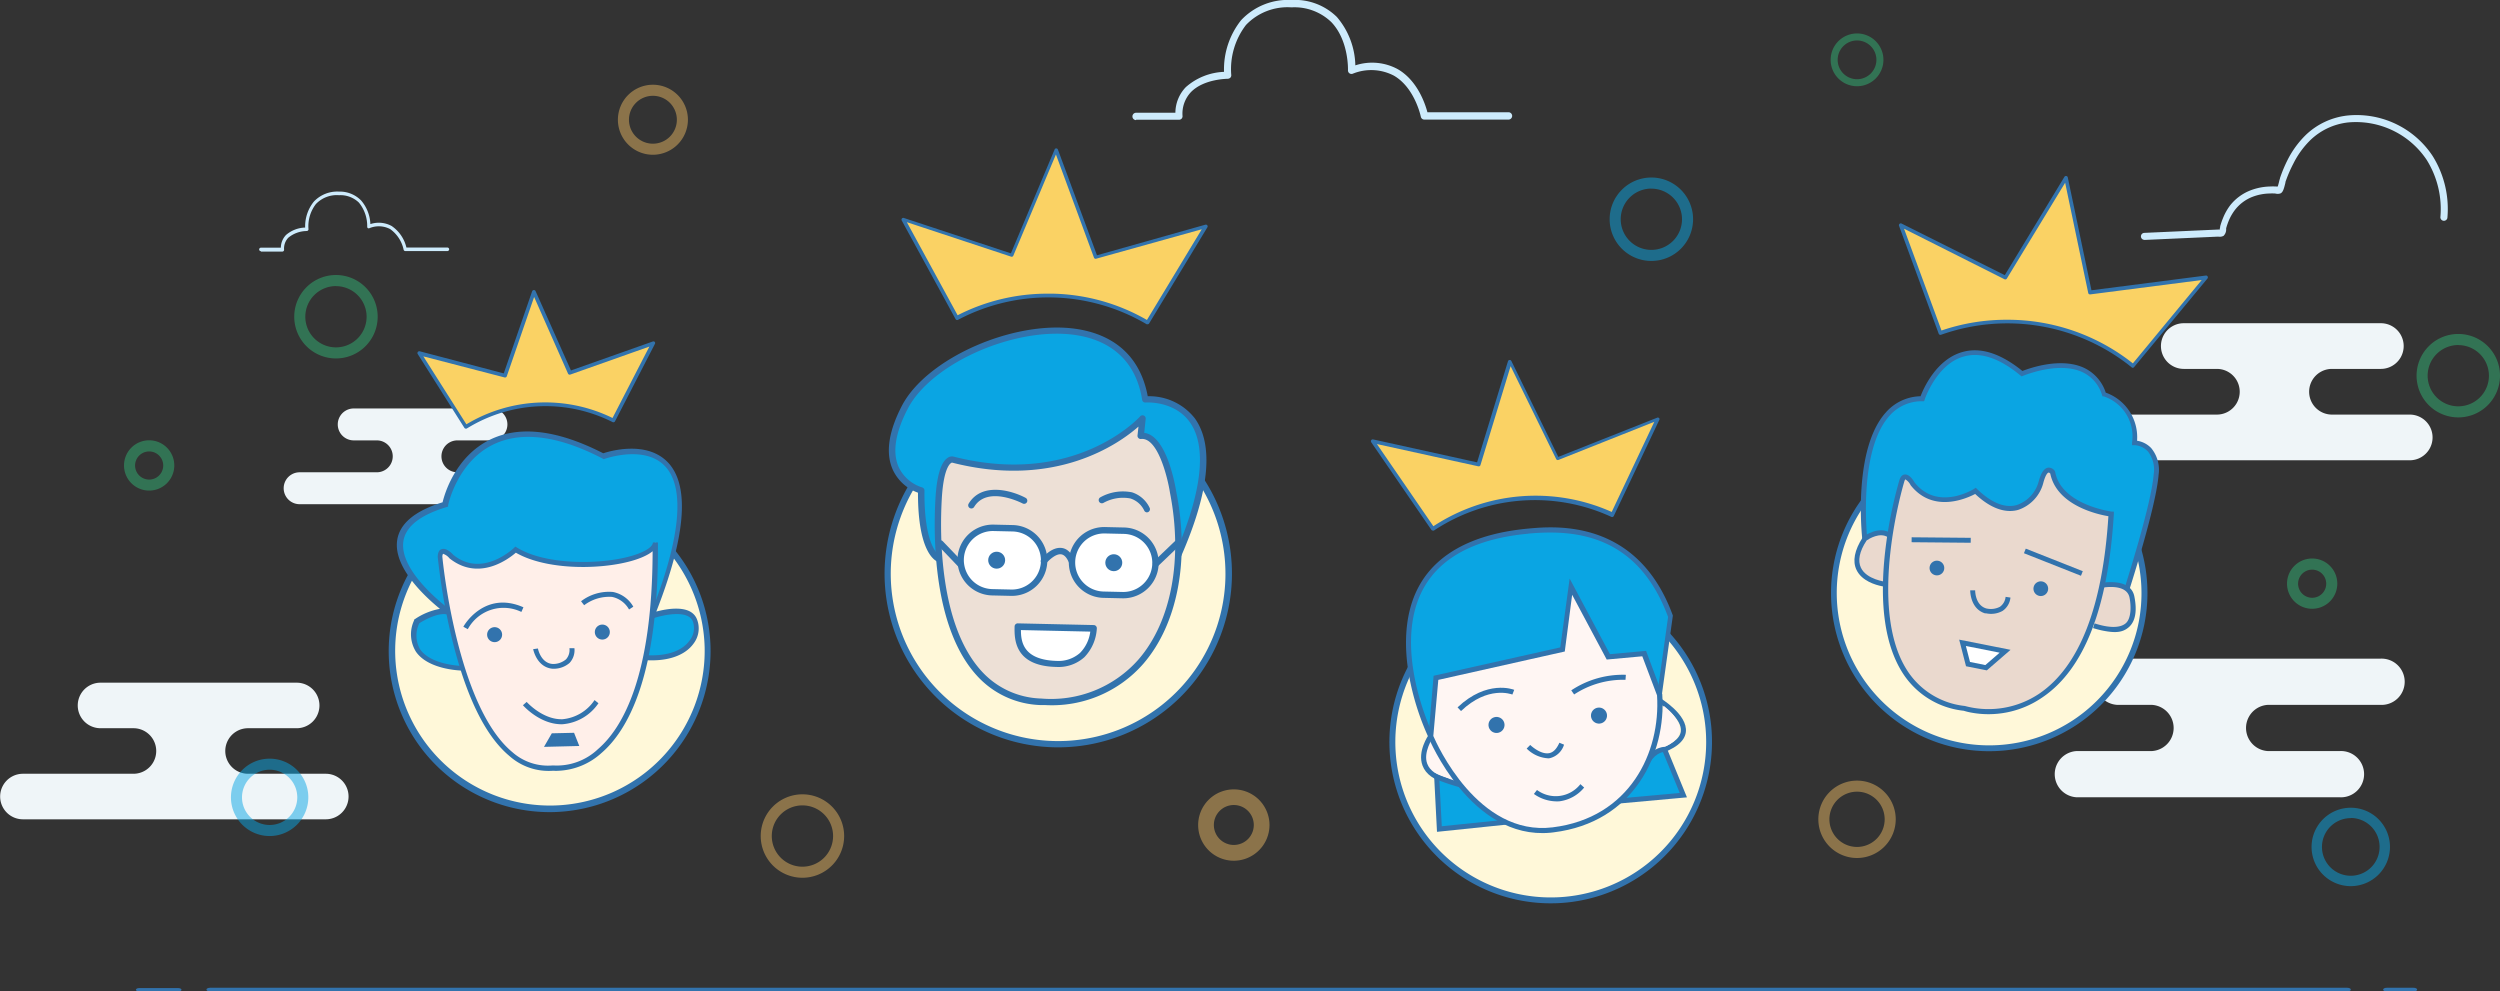 <svg xmlns="http://www.w3.org/2000/svg" viewBox="0 0 339.25 134.54"><rect x="0" y="0" width="339.25" height="134.54" fill="#333333" stroke="none"/><defs><style>.cls-1{fill:#eff5f8;}.cls-2{fill:#cdebfc;}.cls-3{fill:#3273ad;}.cls-4{fill:#fff8d9;}.cls-5{fill:#0aa5e3;}.cls-6{fill:#ffefe9;}.cls-7{fill:#fad264;}.cls-8{fill:#ede0d6;}.cls-9{fill:#fff;}.cls-10{fill:#fff6f3;}.cls-11{fill:#ead9ce;}.cls-12{opacity:0.5;}.cls-13{fill:#32b475;}.cls-14{fill:#e3b462;}</style></defs><title>alumni_2</title><g id="Layer_2" data-name="Layer 2"><g id="Layer_1-2" data-name="Layer 1"><path class="cls-1" d="M323,89.38h-35.7a3.14,3.14,0,0,0,0,6.27H292a3.14,3.14,0,0,1,0,6.27H281.79a3.14,3.14,0,0,0,0,6.27h35.7a3.14,3.14,0,1,0,0-6.27h-9.74a3.14,3.14,0,0,1,0-6.27H323a3.14,3.14,0,1,0,0-6.27Z"/><path class="cls-1" d="M3.09,111.18H44.21a3.09,3.09,0,1,0,0-6.18H33.66a3.09,3.09,0,0,1,0-6.18h6.6a3.09,3.09,0,0,0,0-6.18H13.64a3.09,3.09,0,1,0,0,6.18h4.47a3.09,3.09,0,0,1,0,6.18h-15a3.09,3.09,0,1,0,0,6.18Z"/><path class="cls-1" d="M285.75,62.46H327a3.1,3.1,0,1,0,0-6.2H316.45a3.1,3.1,0,1,1,0-6.2h6.63a3.1,3.1,0,1,0,0-6.2H296.34a3.1,3.1,0,1,0,0,6.2h4.49a3.1,3.1,0,1,1,0,6.2H285.75a3.1,3.1,0,1,0,0,6.2Z"/><path class="cls-1" d="M40.66,68.42H69.45a2.16,2.16,0,0,0,0-4.33H62.07a2.16,2.16,0,0,1,0-4.33h4.62a2.16,2.16,0,0,0,0-4.33H48a2.16,2.16,0,0,0,0,4.33h3.13a2.16,2.16,0,0,1,0,4.33H40.66a2.16,2.16,0,1,0,0,4.33Z"/><path class="cls-2" d="M291,32.56h0l10-.45a1.16,1.16,0,0,0,.73-.1,1.2,1.2,0,0,0,.36-.87c0-.07,0-.13,0-.16a8.69,8.69,0,0,1,.34-1,6.56,6.56,0,0,1,.89-1.54,5.56,5.56,0,0,1,2.34-1.73,6.88,6.88,0,0,1,2.26-.45,7.46,7.46,0,0,1,.83,0,1.25,1.25,0,0,0,.67,0c.35-.13.48-.52.71-1.46,0-.15.07-.27.09-.34a17.94,17.94,0,0,1,1-2.28,11.87,11.87,0,0,1,2.28-3.15,8.76,8.76,0,0,1,5.19-2.42,11.55,11.55,0,0,1,10.6,5.07,12.59,12.59,0,0,1,1.87,7.8.48.48,0,0,0,.95.1,13.57,13.57,0,0,0-2-8.41,12.37,12.37,0,0,0-11.5-5.5,9.7,9.7,0,0,0-5.75,2.68,12.8,12.8,0,0,0-2.46,3.4,18.81,18.81,0,0,0-1,2.4c0,.08-.07.23-.11.42s-.13.52-.2.74l-.19,0a9,9,0,0,0-.93,0,7.85,7.85,0,0,0-2.57.52,6.52,6.52,0,0,0-2.74,2,7.48,7.48,0,0,0-1,1.77,9.69,9.69,0,0,0-.38,1.11c0,.06,0,.16-.05.27l0,.17H301l-10,.45a.47.47,0,0,0,0,.95Z"/><path class="cls-2" d="M154.16,16.25H160a.47.47,0,0,0,.47-.49,4.27,4.27,0,0,1,1.14-3.26c1.77-1.82,5-1.8,5-1.81a.53.53,0,0,0,.36-.16.48.48,0,0,0,.11-.38,9.84,9.84,0,0,1,2-6.76A7.79,7.79,0,0,1,175.26,1,7.2,7.2,0,0,1,180.66,3c2.4,2.51,2.26,6.5,2.26,6.54a.48.48,0,0,0,.19.4.48.48,0,0,0,.44.07,6.65,6.65,0,0,1,5.61.26c2.84,1.65,3.64,5.54,3.65,5.58a.48.48,0,0,0,.47.38h11.42a.48.48,0,0,0,0-1h-11c-.29-1.1-1.32-4.27-4-5.83a7.29,7.29,0,0,0-5.78-.53,10.44,10.44,0,0,0-2.51-6.57A8.1,8.1,0,0,0,175.27,0a8.72,8.72,0,0,0-6.86,2.75,10.73,10.73,0,0,0-2.31,7,8.31,8.31,0,0,0-5.19,2.08,5.06,5.06,0,0,0-1.41,3.47h-5.33a.48.48,0,1,0,0,1Z"/><path class="cls-2" d="M35.41,34.14h2.9a.24.24,0,0,0,.24-.25,2.14,2.14,0,0,1,.57-1.63,4,4,0,0,1,2.5-.91.26.26,0,0,0,.18-.08.24.24,0,0,0,.06-.19,4.92,4.92,0,0,1,1-3.38A3.89,3.89,0,0,1,46,26.49a3.6,3.6,0,0,1,2.7,1,5,5,0,0,1,1.13,3.27.24.24,0,0,0,.09.2.24.24,0,0,0,.22,0,3.32,3.32,0,0,1,2.81.13,4.61,4.61,0,0,1,1.82,2.79.24.24,0,0,0,.23.19h5.71a.24.24,0,1,0,0-.48H55.15a4.88,4.88,0,0,0-2-2.92,3.64,3.64,0,0,0-2.89-.26A5.22,5.22,0,0,0,49,27.2,4.05,4.05,0,0,0,46,26a4.36,4.36,0,0,0-3.43,1.38,5.36,5.36,0,0,0-1.16,3.5,4.15,4.15,0,0,0-2.59,1,2.53,2.53,0,0,0-.71,1.73H35.41a.24.24,0,0,0,0,.48Z"/><path class="cls-3" d="M24.17,134.54H18.91c-.26,0-.47-.1-.47-.23s.21-.23.47-.23h5.25c.26,0,.47.1.47.23S24.43,134.54,24.17,134.54Z"/><path class="cls-3" d="M318.51,134.54h-290c-.28,0-.5-.11-.5-.25s.22-.25.5-.25h290c.28,0,.5.11.5.25S318.78,134.54,318.51,134.54Z"/><path class="cls-3" d="M327.51,134.54h-3.62c-.28,0-.5-.11-.5-.25s.22-.25.5-.25h3.62c.28,0,.5.11.5.25S327.78,134.54,327.51,134.54Z"/><circle class="cls-4" cx="74.58" cy="88.36" r="21.44" transform="translate(-2.15 1.86) rotate(-1.41)"/><path class="cls-3" d="M75.12,110.2a21.84,21.84,0,1,1,21.3-22.37A21.87,21.87,0,0,1,75.12,110.2ZM74.07,67.32A21,21,0,1,0,95.62,87.84,21.07,21.07,0,0,0,74.07,67.32Z"/><path class="cls-5" d="M62.81,90.71s-8.58-.1-6.3-6.35c0,0,2.75-1.9,4.39-1.22,0,0-14.66-10.42-.52-14.65,0,0,3.21-16,21.48-6.55,0,0,17.9-6.47,6.65,21.63,0,0,4.8-1.64,5.76.57s-1,5.6-6.92,5.09"/><path class="cls-3" d="M62.81,91c-.19,0-4.66-.08-6.37-2.57a4.46,4.46,0,0,1-.25-4.24l0-.1.09-.06a8.85,8.85,0,0,1,3.42-1.41c-2-1.63-6.41-5.66-5.79-9.39.37-2.22,2.43-3.92,6.15-5.07.26-1.1,1.73-6.24,6.5-8.53,4-1.91,9.13-1.28,15.3,1.88.93-.31,5.89-1.75,8.75,1.21,3,3.12,2.5,9.94-1.55,20.27,1.43-.38,4.65-1,5.5,1a3.38,3.38,0,0,1-.44,3.34c-1.21,1.69-3.7,2.5-6.82,2.23l.06-.68c2.88.25,5.14-.46,6.21-1.95A2.7,2.7,0,0,0,94,84.28c-.69-1.58-4.09-.81-5.34-.38l-.7.24.28-.69c4.11-10.27,4.79-17.26,2-20.19s-8.12-1-8.17-1l-.14.05-.13-.07c-6-3.12-11-3.77-14.82-1.94-4.94,2.37-6.16,8.19-6.17,8.25l0,.2-.2.06c-3.56,1.07-5.53,2.61-5.86,4.58-.71,4.3,6.41,9.41,6.48,9.46l2.42,1.72-2.75-1.12c-1.16-.47-3.18.6-4,1.13A3.77,3.77,0,0,0,57,88.1c1.52,2.2,5.77,2.27,5.82,2.27Z"/><path class="cls-6" d="M88.94,73.61c-.14,2.74-13.09,4.59-19,1,0,0-4.46,4.37-8.71.92,0,0-1.45-1.6-1.52,0,0,0,2.74,29.83,15.33,28.66,0,0,14.15,2.34,13.87-30.6"/><path class="cls-3" d="M75.85,104.59a5.14,5.14,0,0,1-.79,0,8,8,0,0,1-5.93-2c-3.27-2.72-5.9-8.09-7.82-16a85.91,85.91,0,0,1-1.91-11c0-.61.21-1,.54-1.07.62-.22,1.36.54,1.58.78,3.93,3.18,8.17-.9,8.22-.94l.19-.19.23.14c4.54,2.79,13.87,2.26,17.32.44.71-.37,1.11-.78,1.12-1.14h.68c.15,18.07-4.09,25.52-7.68,28.59A9.24,9.24,0,0,1,75.85,104.59Zm-.77-.72h0a8.12,8.12,0,0,0,6.06-2.21c3.39-2.91,7.38-9.94,7.42-26.86a4.53,4.53,0,0,1-.81.53C84.18,77.24,74.89,77.82,70,75c-.94.81-5,3.95-9,.77a1.9,1.9,0,0,0-.88-.62.75.75,0,0,0-.09.41c0,.16,1.94,20.23,9.48,26.49A7.29,7.29,0,0,0,75,103.87Z"/><path class="cls-3" d="M75.12,90.75H75c-2.14-.18-2.63-2.56-2.65-2.66L73,88c0,.08.41,2,2,2.1h0a2.7,2.7,0,0,0,1.81-.63,1.89,1.89,0,0,0,.46-1.51l.68,0a2.54,2.54,0,0,1-.66,2A3.27,3.27,0,0,1,75.12,90.75Z"/><circle class="cls-3" cx="67.12" cy="86.13" r="1.02" transform="translate(-2.1 1.67) rotate(-1.41)"/><circle class="cls-3" cx="81.73" cy="85.78" r="1.02" transform="translate(-2.08 2.03) rotate(-1.41)"/><path class="cls-3" d="M76.32,98.28h0c-3,.07-5.27-2.48-5.36-2.58l.51-.45s2.15,2.42,4.84,2.35h0A5.87,5.87,0,0,0,80.68,95l.53.43A6.51,6.51,0,0,1,76.32,98.28Z"/><path class="cls-3" d="M63.48,85.38l-.6-.33c0-.05,2.8-5,8.15-2.64l-.28.63A5.52,5.52,0,0,0,63.48,85.38Z"/><path class="cls-3" d="M85.36,82.71A3.43,3.43,0,0,0,83.06,81a5.63,5.63,0,0,0-3.79,1.13l-.42-.54a6.23,6.23,0,0,1,4.33-1.26,4.08,4.08,0,0,1,2.76,2Z"/><polygon class="cls-3" points="74.88 99.51 73.82 101.35 78.61 101.23 77.9 99.44 74.88 99.51"/><path class="cls-7" d="M83.24,57.06l5.43-10.47-11.32,4-4.89-11L68.53,51,56.9,48l6.32,10a20.51,20.51,0,0,1,20-.87Z"/><path class="cls-3" d="M63.22,58.17a.25.25,0,0,1-.21-.12l-6.32-10a.25.25,0,0,1,.27-.38l11.4,3,3.85-11.14a.25.25,0,0,1,.23-.17.24.24,0,0,1,.24.15l4.8,10.76,11.11-3.93a.25.25,0,0,1,.27.07.25.25,0,0,1,0,.28L83.46,57.17a.25.25,0,0,1-.33.11,20.26,20.26,0,0,0-19.77.86A.25.25,0,0,1,63.22,58.17Zm-5.77-9.81,5.84,9.22a20.76,20.76,0,0,1,19.83-.86l5-9.69-10.73,3.8a.25.25,0,0,1-.31-.13L72.48,40.3,68.77,51.06a.25.25,0,0,1-.3.16Z"/><circle class="cls-4" cx="143.61" cy="77.85" r="23.14" transform="translate(62.61 219.71) rotate(-88.73)"/><path class="cls-3" d="M143.09,101.41a23.57,23.57,0,1,1,24.08-23A23.59,23.59,0,0,1,143.09,101.41Zm1-46.26a22.71,22.71,0,1,0,22.2,23.2A22.73,22.73,0,0,0,144.12,55.15Z"/><path class="cls-5" d="M127.47,75.83s-2.55-.67-2.46-9.31c0,0-7.12-1.84-2.24-11.27s30-17.23,32.63-1.07c0,0,14.16-1.18,4.51,21.07"/><path class="cls-3" d="M127.46,76.27h-.1c-.29-.08-2.81-1-2.79-9.41a6,6,0,0,1-3.42-3.12c-1-2.24-.59-5.15,1.23-8.66,3.37-6.51,15.4-11.77,23.85-10.42,3.7.59,8.31,2.65,9.52,9.11a7.85,7.85,0,0,1,6.39,3c2.58,3.6,2,9.88-1.84,18.66a.43.43,0,1,1-.79-.34c3.63-8.36,4.3-14.52,1.94-17.81-2.11-2.95-6-2.66-6-2.66a.42.42,0,0,1-.46-.36c-1-6.24-5.38-8.21-8.87-8.77-8.14-1.3-19.72,3.73-22.95,10-1.69,3.27-2.1,5.93-1.21,7.91a5.23,5.23,0,0,0,3.17,2.74.43.43,0,0,1,.32.42c-.08,7.94,2.12,8.88,2.14,8.89a.43.43,0,0,1-.12.85Z"/><circle class="cls-3" cx="151.13" cy="76.36" r="1.15" transform="translate(71.45 225.76) rotate(-88.73)"/><path class="cls-8" d="M155,56.76s-8.77,9.94-25.77,5.59c0,0-1.58-.43-1.91,5.33s-.59,26.82,13.9,27.54,21-13.25,17.92-28.43c0,0-1.25-8-4.4-7.65Z"/><path class="cls-3" d="M141.85,95.68l-.6,0a12.18,12.18,0,0,1-8.77-4.09c-5.86-6.51-5.83-18.89-5.54-23.91.17-3,.71-4.87,1.6-5.51a1,1,0,0,1,.85-.21c16.55,4.23,25.25-5.36,25.33-5.46a.43.43,0,0,1,.75.33l-.2,1.91c3.07.37,4.22,7.2,4.35,8,1.85,9.21.19,17.92-4.44,23.3A16.47,16.47,0,0,1,141.85,95.68Zm-12.68-32.9s-1.1.18-1.37,4.93c-.28,4.91-.32,17,5.32,23.28a11.35,11.35,0,0,0,8.17,3.8,15.8,15.8,0,0,0,13.23-5.33c4.46-5.17,6-13.62,4.25-22.58-.33-2.13-1.67-7.55-3.93-7.31a.42.42,0,0,1-.35-.12.43.43,0,0,1-.13-.35l.13-1.21C151.84,60.22,143.22,66.37,129.17,62.77Z"/><rect class="cls-9" x="130.36" y="71.65" width="11.33" height="8.74" rx="4.37" ry="4.37" transform="translate(1.71 -2.99) rotate(1.27)"/><path class="cls-3" d="M137.21,80.86l-2.58-.06a4.8,4.8,0,1,1,.21-9.61l2.58.06a4.8,4.8,0,1,1-.21,9.61Zm-2.39-8.8a3.94,3.94,0,1,0-.17,7.88l2.58.06a3.94,3.94,0,1,0,.17-7.88Z"/><rect class="cls-9" x="145.47" y="71.99" width="11.33" height="8.74" rx="4.37" ry="4.37" transform="translate(1.72 -3.32) rotate(1.27)"/><path class="cls-3" d="M152.32,81.19l-2.58-.06a4.8,4.8,0,0,1,.21-9.61l2.58.06a4.8,4.8,0,0,1-.21,9.61Zm-2.39-8.8a3.94,3.94,0,0,0-.17,7.88l2.58.06a3.94,3.94,0,1,0,.17-7.88Z"/><path class="cls-9" d="M138.12,85l10.3.23s-.11,5-5.19,4.82S138.07,86.92,138.12,85Z"/><path class="cls-3" d="M143.29,90.5h-.07c-5.65-.17-5.57-3.9-5.54-5.49a.43.43,0,0,1,.44-.42l10.3.23a.43.43,0,0,1,.42.44,6.07,6.07,0,0,1-1.69,3.92A5.23,5.23,0,0,1,143.29,90.5Zm-4.75-5c0,1.61.32,4,4.71,4.18h.06a4.41,4.41,0,0,0,3.26-1.09,5,5,0,0,0,1.38-2.88Z"/><path class="cls-3" d="M155.65,69.53a.43.43,0,0,1-.37-.23,3.12,3.12,0,0,0-1.89-1.66,5.45,5.45,0,0,0-3.65.6.43.43,0,0,1-.43-.75,6.28,6.28,0,0,1,4.31-.68A4,4,0,0,1,156,68.9a.43.43,0,0,1-.39.63Z"/><path class="cls-3" d="M131.81,69a.43.43,0,0,1-.36-.66c1.79-2.94,5.83-1.79,7.73-.78a.43.43,0,0,1-.41.76s-4.77-2.51-6.58.47A.43.43,0,0,1,131.81,69Z"/><path class="cls-3" d="M145.46,76.66a.43.43,0,0,1-.39-.27c-.29-.72-.65-1.11-1.07-1.17-.74-.1-1.68.82-2,1.19a.43.43,0,0,1-.68-.54c.14-.17,1.37-1.7,2.77-1.51.74.1,1.33.68,1.75,1.7a.43.43,0,0,1-.41.59Z"/><circle class="cls-3" cx="135.23" cy="76.01" r="1.15" transform="translate(56.26 209.53) rotate(-88.73)"/><circle class="cls-3" cx="151.13" cy="76.36" r="1.15" transform="translate(71.45 225.76) rotate(-88.73)"/><path class="cls-3" d="M156.86,76.92a.43.43,0,0,1-.29-.74l2.82-2.7a.43.43,0,0,1,.6.62l-2.82,2.7A.43.43,0,0,1,156.86,76.92Z"/><path class="cls-3" d="M130.32,77a.43.43,0,0,1-.3-.13l-2.7-2.82a.43.43,0,0,1,.62-.6l2.7,2.82a.43.43,0,0,1-.32.73Z"/><path class="cls-7" d="M155.72,43.76l7.88-13-14.93,4.21L143.3,20.39l-6,14.3-14.73-4.87,7.3,13.37a26.48,26.48,0,0,1,25.87.57Z"/><path class="cls-3" d="M155.72,44a.23.23,0,0,1-.12,0A26.24,26.24,0,0,0,130,43.4a.24.24,0,0,1-.33-.1l-7.3-13.37a.24.24,0,0,1,.29-.35l14.52,4.8,5.93-14.09a.22.22,0,0,1,.23-.15.24.24,0,0,1,.22.16l5.3,14.34,14.71-4.15a.24.24,0,0,1,.27.36l-7.88,13A.24.24,0,0,1,155.72,44Zm-13.44-4.15h.59a26.74,26.74,0,0,1,12.77,3.57l7.44-12.31-14.34,4a.24.24,0,0,1-.29-.15l-5.16-14-5.78,13.73a.24.24,0,0,1-.3.14l-14.15-4.68,6.89,12.63A26.74,26.74,0,0,1,142.28,39.85Z"/><circle class="cls-4" cx="210.44" cy="100.69" r="21.49" transform="translate(-8.29 19.57) rotate(-5.22)"/><path class="cls-3" d="M212.43,122.49a21.89,21.89,0,1,1,19.8-23.79A21.91,21.91,0,0,1,212.43,122.49Zm-3.91-42.8a21.09,21.09,0,1,0,22.92,19.08A21.11,21.11,0,0,0,208.52,79.69Z"/><path class="cls-5" d="M226.67,83.63l-1.48,10.65s-20.71-13.71-31,5.64c0,0-12.48-25.5,13.23-27.85C213.47,71.51,222.46,72.09,226.67,83.63Z"/><path class="cls-3" d="M194.14,100.68l-.29-.6a35.45,35.45,0,0,1-2.39-7.14c-.83-3.75-1.29-9.15,1.17-13.53s7.45-7,14.73-7.68C211,71.39,222.2,70.37,227,83.51l0,.08-1.57,11.28-.45-.3c-.1-.07-10-6.48-19.25-4.13-4.72,1.2-8.52,4.44-11.3,9.65Zm13.27-28.26c-7,.64-11.82,3.11-14.19,7.33-3.93,7-.14,16.87,1,19.42,2.84-5,6.68-8.19,11.4-9.39,8.43-2.14,17.26,2.7,19.34,3.94l1.4-10C222.17,72.41,213.55,71.85,207.41,72.41Z"/><path class="cls-3" d="M224.84,102.42l-.2-.65c2.17-.66,3.33-1.52,3.45-2.53.19-1.6-2.29-3.45-3.27-4l.35-.59c.16.09,3.88,2.32,3.6,4.69C228.61,100.63,227.29,101.67,224.84,102.42Z"/><path class="cls-10" d="M194.15,99.92s-3,4.94,3.09,6"/><path class="cls-10" d="M225.77,95.79s5.47,3.92-1,6"/><path class="cls-3" d="M196.38,106.3c-1.78-.43-2.9-1.24-3.34-2.4-.73-1.93.77-4.09.83-4.18l.56.39s-1.35,2-.75,3.54c.35.93,1.31,1.59,2.86,2Z"/><path class="cls-5" d="M204.29,111.57l-9,.93-.37-7.08a26.75,26.75,0,0,0,3.2,1.08h0"/><path class="cls-3" d="M195,112.88l-.41-8,.51.22a26.66,26.66,0,0,0,3.15,1.07l.8.22-.18.66-.8-.22a28.06,28.06,0,0,1-2.74-.9l.32,6.19,8.63-.89.07.68Z"/><path class="cls-5" d="M219.75,108.7l8.67-.79-2.55-6.21s-1.88-.06-2.88,2.91"/><path class="cls-3" d="M228.92,108.2l-9.13.83-.06-.68,8.21-.75-2.28-5.54c-.47.09-1.62.53-2.34,2.65l-.65-.22c1.07-3.17,3.13-3.14,3.22-3.14h.22Z"/><path class="cls-10" d="M194.15,99.92s5.66,14,16.59,12.68,15-10.66,14.45-18.32l-2.09-5.59-4.87.44-5.08-9.53L212,88.12,194.83,92Z"/><path class="cls-3" d="M210.39,113c-10.8,1-16.49-12.8-16.55-12.94l0-.08.7-8.28,17.19-3.85L213,78.51l5.47,10.26,4.9-.45,2.2,5.89v.05c.55,8.05-3.83,17.34-14.75,18.69ZM194.5,99.87c.46,1.08,6.07,13.66,16.2,12.4,10.46-1.29,14.66-10.18,14.16-17.91l-2-5.3-4.83.44-4.69-8.79-1,7.7-17.16,3.85Z"/><path class="cls-3" d="M213.61,94.24l-.39-.56a12.65,12.65,0,0,1,7.41-2.11l-.05.68A12.12,12.12,0,0,0,213.61,94.24Z"/><path class="cls-3" d="M198.26,96.49l-.47-.5c4-3.79,7.54-2.44,7.69-2.38l-.25.64C205.09,94.2,201.91,93,198.26,96.49Z"/><path class="cls-3" d="M210.17,102.91a4.49,4.49,0,0,1-3-1.33l.48-.49s1.39,1.35,2.59,1.11c.57-.12,1-.59,1.37-1.41l.63.26a2.69,2.69,0,0,1-1.87,1.82Z"/><path class="cls-3" d="M211.59,108.74a5.39,5.39,0,0,1-3.44-1l.42-.54a4.26,4.26,0,0,0,5.89-.79l.51.46A5.17,5.17,0,0,1,211.59,108.74Z"/><circle class="cls-3" cx="203.08" cy="98.36" r="1.09" transform="translate(-8.11 18.9) rotate(-5.22)"/><circle class="cls-3" cx="216.99" cy="97.09" r="1.09" transform="translate(-7.94 20.16) rotate(-5.22)"/><path class="cls-7" d="M218.82,69.83l6.15-13-13.64,5.4L204.88,49l-4.28,14-14.32-3.16,8.15,11.87a25,25,0,0,1,24.39-2Z"/><path class="cls-3" d="M194.44,72a.25.25,0,0,1-.21-.11l-8.15-11.87a.25.25,0,0,1,.26-.39l14.1,3.11L204.64,49a.25.25,0,0,1,.46,0l6.36,13,13.42-5.32a.25.25,0,0,1,.27.06.25.25,0,0,1,0,.28l-6.16,13a.25.25,0,0,1-.33.12A24.78,24.78,0,0,0,194.58,72,.25.25,0,0,1,194.44,72Zm-7.59-11.74,7.66,11.15a25.29,25.29,0,0,1,24.2-1.94l5.78-12.23-13,5.17a.25.25,0,0,1-.32-.12l-6.18-12.6-4.09,13.42a.25.25,0,0,1-.29.17Z"/><circle class="cls-4" cx="269.92" cy="80.48" r="21.08" transform="translate(138.47 329.58) rotate(-78.78)"/><path class="cls-3" d="M265.75,101.53A21.47,21.47,0,1,1,291,84.65,21.49,21.49,0,0,1,265.75,101.53Zm8.2-41.35A20.68,20.68,0,1,0,290.21,84.5,20.71,20.71,0,0,0,273.95,60.19Z"/><path class="cls-5" d="M253,73.1s-2.1-18.93,7.81-19c0,0,3.82-11.45,13.52-3.42,0,0,8.9-3.83,11.14,2.82a6.08,6.08,0,0,1,4.08,6.61s3.25,0,2.9,4.34-3.92,15.39-3.92,15.39"/><path class="cls-3" d="M252.71,73.14c-.05-.49-1.29-12.13,3.17-17.14a6.43,6.43,0,0,1,4.74-2.23c.38-1,2.11-5,5.68-6,2.44-.7,5.17.17,8.14,2.57,1-.38,5.14-1.87,8.31-.45a5.62,5.62,0,0,1,3,3.39A6.42,6.42,0,0,1,290,59.81a3.33,3.33,0,0,1,1.92,1,4.65,4.65,0,0,1,1,3.64c-.34,4.29-3.79,15-3.93,15.46l-.64-.21c0-.11,3.57-11.1,3.9-15.31a4,4,0,0,0-.78-3.13,2.7,2.7,0,0,0-1.79-.85h-.36l0-.36a5.71,5.71,0,0,0-3.84-6.26l-.17,0-.06-.17a5,5,0,0,0-2.73-3.15c-3.26-1.46-7.91.51-8,.53l-.19.08-.16-.13c-2.84-2.35-5.42-3.22-7.68-2.57-3.67,1-5.3,5.79-5.31,5.84l-.08.23h-.24a5.81,5.81,0,0,0-4.48,2c-4.26,4.79-3,16.5-3,16.62Z"/><path class="cls-11" d="M255.86,79.29s-6.35-.68-2.81-6.19c0,0,1.92-1.45,3.35-.45"/><path class="cls-3" d="M255.38,79.55c-.87-.17-2.73-.71-3.45-2.21-.57-1.18-.28-2.67.84-4.42l.08-.09c.09-.07,2.13-1.58,3.74-.46l-.38.55c-1.1-.76-2.62.22-2.91.42-1,1.52-1.22,2.76-.77,3.71.77,1.6,3.34,1.9,3.37,1.9l-.07.67Z"/><path class="cls-11" d="M285.23,79.39s3.63-.7,4.08,1.62.34,5.65-5.18,3.9"/><path class="cls-3" d="M285.37,85.58a12.37,12.37,0,0,1-1.34-.35l.2-.64c2,.65,3.46.64,4.22,0s.76-2.31.53-3.48c-.38-2-3.66-1.36-3.69-1.36l-.13-.66c.16,0,4-.74,4.48,1.89.38,1.95.13,3.33-.74,4.11S287,85.9,285.37,85.58Z"/><path class="cls-11" d="M258,65.35s-8.68,28.39,8.54,30.78c0,0,17.93,6,19.88-26.37,0,0-7-.89-7.93-5.64,0,0-.86-1.29-1.58,1.31s-4,5.92-8.88,1.19c0,0-5.22,3.24-8.55-1C259.51,65.64,258.47,63.79,258,65.35Z"/><path class="cls-3" d="M267.39,96.68a8,8,0,0,1-.91-.23,11.21,11.21,0,0,1-8.3-5.14c-2.37-3.72-3.17-9.24-2.37-16.41a59.78,59.78,0,0,1,1.91-9.65c.15-.53.39-.82.74-.86.64-.08,1.19.81,1.35,1.08,3.08,3.89,7.88,1,8.08.86l.22-.14.19.18c1.91,1.85,3.76,2.61,5.35,2.17a4.61,4.61,0,0,0,3-3.21c.33-1.19.73-1.78,1.27-1.87a1,1,0,0,1,.92.46l.05.13c.83,4.45,7.58,5.36,7.65,5.37l.31,0,0,.31c-.76,12.69-4,21.08-9.72,24.92A12.86,12.86,0,0,1,267.39,96.68Zm-.76-.88a12.35,12.35,0,0,0,10.08-1.66c5.46-3.69,8.62-11.8,9.4-24.09-1.41-.23-7-1.44-7.89-5.79-.06-.06-.15-.14-.22-.13s-.37.1-.72,1.39a5.24,5.24,0,0,1-3.44,3.68c-1.25.34-3.26.23-5.81-2.17-1.08.57-5.69,2.7-8.76-1.19a1.9,1.9,0,0,0-.71-.79s-.09.06-.17.38h0c-.05.17-5.08,16.94.39,25.51A10.63,10.63,0,0,0,266.63,95.8Z"/><rect class="cls-3" x="263.1" y="69.27" width="0.67" height="8.02" transform="translate(187.75 336.04) rotate(-89.48)"/><rect class="cls-3" x="278.32" y="72.14" width="0.67" height="8.32" transform="translate(105.2 307.35) rotate(-68.42)"/><path class="cls-3" d="M269.52,83.23l-.16,0c-2-.63-2-3-2-3.12l.67,0c0,.08,0,2,1.49,2.45h0a2.67,2.67,0,0,0,1.87-.22,1.86,1.86,0,0,0,.77-1.35l.66.1a2.5,2.5,0,0,1-1.07,1.81A3.21,3.21,0,0,1,269.52,83.23Z"/><polygon class="cls-3" points="269.61 90.97 266.79 90.41 265.86 86.8 272.83 88.18 269.61 90.97"/><polygon class="cls-9" points="267.33 89.83 269.41 90.25 271.35 88.57 266.77 87.66 267.33 89.83"/><circle class="cls-3" cx="262.84" cy="77.08" r="1" transform="translate(136.09 319.9) rotate(-78.78)"/><circle class="cls-3" cx="276.93" cy="79.88" r="1" transform="translate(144.7 335.98) rotate(-78.78)"/><path class="cls-7" d="M289.43,49.66l9.94-12-15.75,2-3.26-15.54L272.12,37.7l-14.18-7.14,5.38,14.64a27.11,27.11,0,0,1,26.11,4.46Z"/><path class="cls-3" d="M289.43,49.91a.25.25,0,0,1-.16-.06,26.85,26.85,0,0,0-25.87-4.42.25.25,0,0,1-.32-.15L257.7,30.65a.25.25,0,0,1,.35-.31l14,7L280.14,24a.25.25,0,0,1,.46.08l3.21,15.31,15.52-2a.25.25,0,0,1,.22.41l-9.94,12A.25.25,0,0,1,289.43,49.91Zm-17-6.52a27.34,27.34,0,0,1,17,5.92L298.77,38l-15.12,1.95a.25.25,0,0,1-.28-.2L280.24,24.8l-7.91,13a.25.25,0,0,1-.33.09l-13.62-6.85,5.08,13.81A27.32,27.32,0,0,1,272.4,43.39Z"/><g class="cls-12"><path class="cls-13" d="M313.76,82.61a3.41,3.41,0,1,1,3.41-3.41A3.41,3.41,0,0,1,313.76,82.61Zm0-5.31a1.91,1.91,0,1,0,1.91,1.91A1.91,1.91,0,0,0,313.76,77.3Z"/><path class="cls-5" d="M319,120.25a5.32,5.32,0,1,1,5.32-5.32A5.33,5.33,0,0,1,319,120.25Zm0-9.23a3.91,3.91,0,1,0,3.91,3.91A3.92,3.92,0,0,0,319,111Z"/><path class="cls-13" d="M45.59,48.64A5.66,5.66,0,1,1,51.25,43,5.66,5.66,0,0,1,45.59,48.64Zm0-9.82A4.16,4.16,0,1,0,49.75,43,4.16,4.16,0,0,0,45.59,38.83Z"/><path class="cls-13" d="M252,11.7a3.58,3.58,0,1,1,3.58-3.58A3.58,3.58,0,0,1,252,11.7Zm0-6.21a2.63,2.63,0,1,0,2.63,2.63A2.63,2.63,0,0,0,252,5.49Z"/><path class="cls-13" d="M20.24,66.57a3.41,3.41,0,1,1,3.41-3.41A3.41,3.41,0,0,1,20.24,66.57Zm0-5.31a1.91,1.91,0,1,0,1.91,1.91A1.91,1.91,0,0,0,20.24,61.26Z"/><path class="cls-14" d="M167.43,116.8a4.84,4.84,0,1,1,4.84-4.84A4.85,4.85,0,0,1,167.43,116.8Zm0-7.56a2.71,2.71,0,1,0,2.71,2.71A2.71,2.71,0,0,0,167.43,109.24Z"/><path class="cls-14" d="M88.6,21a4.75,4.75,0,1,1,4.75-4.75A4.76,4.76,0,0,1,88.6,21Zm0-8a3.25,3.25,0,1,0,3.25,3.25A3.25,3.25,0,0,0,88.6,13Z"/><path class="cls-5" d="M224.09,35.41a5.66,5.66,0,1,1,5.66-5.66A5.66,5.66,0,0,1,224.09,35.41Zm0-9.82a4.16,4.16,0,1,0,4.16,4.16A4.16,4.16,0,0,0,224.09,25.6Z"/><path class="cls-14" d="M108.89,119.11a5.66,5.66,0,1,1,5.66-5.66A5.66,5.66,0,0,1,108.89,119.11Zm0-9.82a4.16,4.16,0,1,0,4.16,4.16A4.16,4.16,0,0,0,108.89,109.29Z"/><path class="cls-14" d="M252,116.43a5.25,5.25,0,1,1,5.25-5.25A5.26,5.26,0,0,1,252,116.43Zm0-9a3.75,3.75,0,1,0,3.75,3.75A3.75,3.75,0,0,0,252,107.43Z"/><path class="cls-5" d="M36.59,113.45a5.25,5.25,0,1,1,5.25-5.25A5.26,5.26,0,0,1,36.59,113.45Zm0-9a3.75,3.75,0,1,0,3.75,3.75A3.75,3.75,0,0,0,36.59,104.45Z"/><path class="cls-13" d="M333.59,56.64A5.66,5.66,0,1,1,339.25,51,5.66,5.66,0,0,1,333.59,56.64Zm0-9.82A4.16,4.16,0,1,0,337.75,51,4.16,4.16,0,0,0,333.59,46.83Z"/></g></g></g></svg>